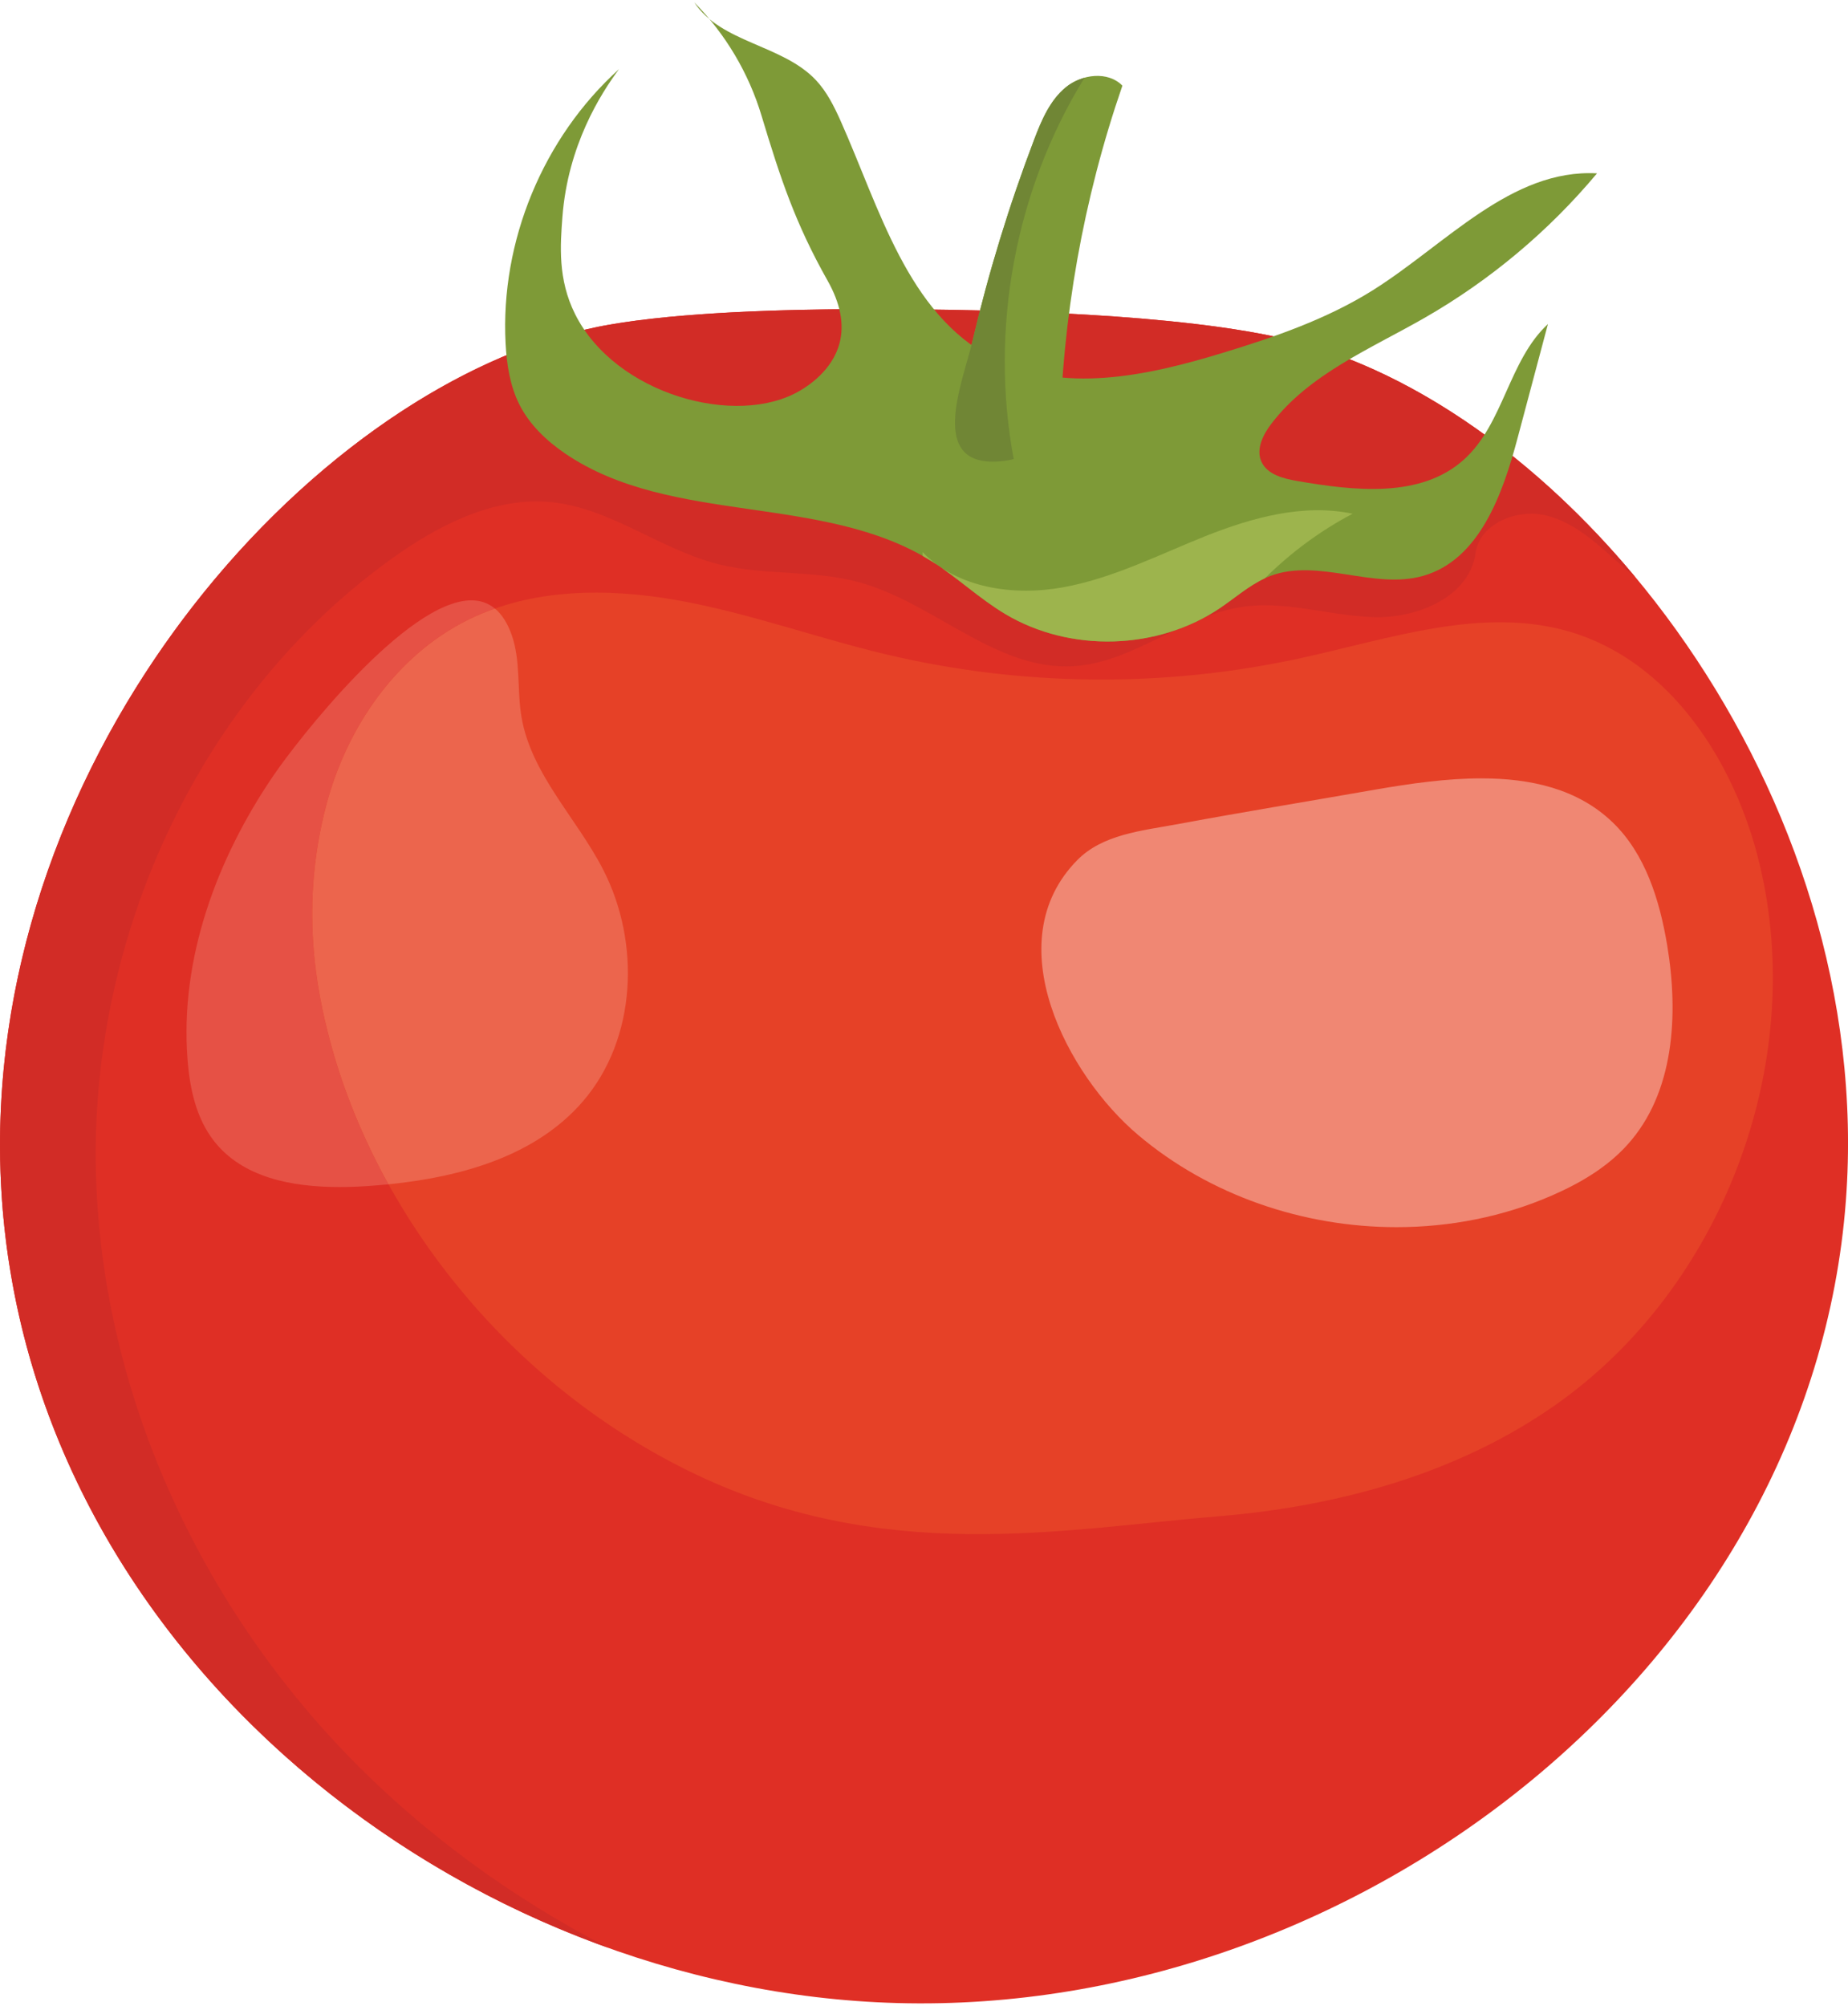<?xml version="1.0" encoding="UTF-8"?>
<!DOCTYPE svg PUBLIC "-//W3C//DTD SVG 1.1//EN" "http://www.w3.org/Graphics/SVG/1.1/DTD/svg11.dtd">
<!-- Creator: CorelDRAW 2020 (64-Bit) -->
<svg xmlns="http://www.w3.org/2000/svg" xml:space="preserve" width="94px" height="102px" version="1.1" style="shape-rendering:geometricPrecision; text-rendering:geometricPrecision; image-rendering:optimizeQuality; fill-rule:evenodd; clip-rule:evenodd"
viewBox="0 0 183.78 198.95"
 xmlns:xlink="http://www.w3.org/1999/xlink"
 xmlns:xodm="http://www.corel.com/coreldraw/odm/2003">
 <defs>
  <style type="text/css">
   <![CDATA[
    .fil1 {fill:#F2D1D0;fill-rule:nonzero}
    .fil5 {fill:#708635;fill-rule:nonzero}
    .fil3 {fill:#7E9A37;fill-rule:nonzero}
    .fil4 {fill:#9DB44D;fill-rule:nonzero}
    .fil2 {fill:#D22C26;fill-rule:nonzero}
    .fil0 {fill:#DF2F25;fill-rule:nonzero}
    .fil6 {fill:#E64127;fill-rule:nonzero}
    .fil7 {fill:#E65145;fill-rule:nonzero}
    .fil8 {fill:#EC654D;fill-rule:nonzero}
    .fil9 {fill:#F08773;fill-rule:nonzero}
   ]]>
  </style>
 </defs>
 <g id="Layer_x0020_1">
  <g id="_2934519909328">
   <path class="fil0" d="M0.2 119.13c3.24,45.27 45.78,78.6 89.04,79.78 45.93,1.26 90.88,-33.77 94.33,-79.78 3.04,-40.54 -26.98,-78.4 -55.03,-85.49 -11.18,-2.82 -31.11,-3.04 -36.66,-3.11 -5.44,-0.06 -22.73,-0.25 -32.61,1.77 -28.55,5.83 -62.15,43.78 -59.07,86.83z"/>
   <path class="fil1" d="M1.34 127.91l0 0 0 0zm-0.02 -0.1c0,0 0,0 0,-0.01 0,0.01 0,0.01 0,0.01zm-0.07 -0.39c0,-0.01 0,-0.01 0,-0.02 0,0.01 0,0.01 0,0.02zm-0.02 -0.11l0 0 0 0zm-0.05 -0.28c0,-0.01 0,-0.02 0,-0.03 0,0.01 0,0.02 0,0.03zm-0.02 -0.11c0,-0.01 0,-0.02 0,-0.03 0,0.01 0,0.02 0,0.03zm-0.05 -0.28c0,-0.01 0,-0.02 0,-0.03 0,0.01 0,0.02 0,0.03zm-0.01 -0.11c-0.01,-0.01 -0.01,-0.02 -0.01,-0.04 0,0.02 0,0.03 0.01,0.04zm-0.02 -0.11c-0.01,-0.01 -0.01,-0.03 -0.01,-0.04 0,0.01 0,0.03 0.01,0.04zm-0.03 -0.16c0,-0.02 -0.01,-0.03 -0.01,-0.05 0,0.02 0.01,0.03 0.01,0.05zm-0.02 -0.11c0,-0.02 -0.01,-0.04 -0.01,-0.05 0,0.01 0.01,0.03 0.01,0.05zm-0.02 -0.12c0,-0.02 0,-0.03 -0.01,-0.05 0.01,0.02 0.01,0.03 0.01,0.05zm-0.02 -0.13c-0.01,-0.03 -0.01,-0.06 -0.01,-0.09 0,0.03 0,0.06 0.01,0.09zm-0.02 -0.14c-0.01,-0.02 -0.01,-0.04 -0.01,-0.06 0,0.02 0,0.04 0.01,0.06zm-0.02 -0.12c-0.01,-0.02 -0.01,-0.04 -0.01,-0.06 0,0.02 0,0.04 0.01,0.06zm-0.02 -0.11c0,-0.03 -0.01,-0.06 -0.01,-0.08 0,0.02 0.01,0.05 0.01,0.08zm-0.02 -0.15c-0.01,-0.03 -0.01,-0.05 -0.01,-0.07 0,0.02 0,0.04 0.01,0.07zm-0.02 -0.13c-0.01,-0.02 -0.01,-0.04 -0.01,-0.06 0,0.02 0,0.04 0.01,0.06zm-0.02 -0.11c0,-0.03 -0.01,-0.06 -0.01,-0.08 0,0.02 0.01,0.05 0.01,0.08zm-0.02 -0.12c0,-0.04 -0.01,-0.07 -0.01,-0.11 0,0.03 0.01,0.07 0.01,0.11zm-0.02 -0.15c0,-0.03 -0.01,-0.06 -0.01,-0.08 0,0.02 0.01,0.05 0.01,0.08zm-0.02 -0.13c0,-0.02 -0.01,-0.05 -0.01,-0.07 0,0.02 0.01,0.05 0.01,0.07zm-0.02 -0.11c0,-0.04 -0.01,-0.08 -0.01,-0.12 0,0.04 0.01,0.08 0.01,0.12zm-0.02 -0.15c0,-0.02 -0.01,-0.05 -0.01,-0.08 0,0.03 0.01,0.06 0.01,0.08zm-0.01 -0.13c-0.01,-0.03 -0.01,-0.05 -0.02,-0.08 0.01,0.03 0.01,0.06 0.02,0.08zm-0.02 -0.12c0,-0.03 -0.01,-0.06 -0.01,-0.09 0,0.03 0.01,0.06 0.01,0.09zm-0.02 -0.11c0,-0.05 -0.01,-0.08 -0.01,-0.12 0,0.03 0.01,0.08 0.01,0.12zm-0.02 -0.15c0,-0.03 -0.01,-0.06 -0.01,-0.09 0,0.03 0.01,0.06 0.01,0.09zm-0.02 -0.13c0,-0.03 0,-0.06 -0.01,-0.09 0.01,0.03 0.01,0.06 0.01,0.09zm-0.01 -0.12c-0.01,-0.04 -0.01,-0.08 -0.02,-0.12 0.01,0.04 0.01,0.08 0.02,0.12zm-0.02 -0.14c0,-0.03 -0.01,-0.06 -0.01,-0.09 0,0.03 0.01,0.06 0.01,0.09zm-0.02 -0.14c0,-0.02 -0.01,-0.05 -0.01,-0.08 0,0.03 0.01,0.06 0.01,0.08zm-0.01 -0.12c-0.01,-0.08 -0.02,-0.15 -0.03,-0.23 0.01,0.08 0.02,0.15 0.03,0.23zm-0.04 -0.27c0,-0.02 0,-0.06 -0.01,-0.08 0.01,0.03 0.01,0.05 0.01,0.08zm-0.01 -0.12c0,-0.03 -0.01,-0.07 -0.01,-0.1 0,0.03 0.01,0.07 0.01,0.1zm-0.02 -0.12c0,-0.04 -0.01,-0.08 -0.01,-0.12 0,0.04 0.01,0.08 0.01,0.12zm-0.01 -0.14c-0.01,-0.03 -0.01,-0.07 -0.01,-0.1 0,0.03 0,0.07 0.01,0.1zm-0.02 -0.13c0,-0.03 -0.01,-0.07 -0.01,-0.1 0,0.03 0.01,0.06 0.01,0.1zm-0.01 -0.12c-0.01,-0.09 -0.02,-0.17 -0.03,-0.25 0.01,0.08 0.02,0.16 0.03,0.25zm-0.03 -0.28c-0.01,-0.03 -0.01,-0.06 -0.01,-0.09 0,0.03 0,0.06 0.01,0.09zm-0.02 -0.12c0,-0.04 -0.01,-0.08 -0.01,-0.11 0,0.03 0.01,0.07 0.01,0.11zm-0.01 -0.12c0,-0.04 -0.01,-0.08 -0.01,-0.13 0,0.04 0.01,0.09 0.01,0.13zm-0.02 -0.15c0,-0.03 0,-0.07 -0.01,-0.1 0.01,0.04 0.01,0.07 0.01,0.1zm-0.01 -0.13c0,-0.03 -0.01,-0.07 -0.01,-0.1 0,0.03 0.01,0.07 0.01,0.1zm-0.01 -0.12c-0.01,-0.08 -0.02,-0.16 -0.03,-0.25 0.01,0.09 0.02,0.17 0.03,0.25zm-0.03 -0.28c0,-0.03 -0.01,-0.06 -0.01,-0.09 0,0.03 0.01,0.06 0.01,0.09zm-0.01 -0.12c0,-0.04 -0.01,-0.08 -0.01,-0.12 0,0.04 0.01,0.08 0.01,0.12zm-0.01 -0.12c-0.01,-0.04 -0.01,-0.09 -0.02,-0.13 0.01,0.04 0.01,0.09 0.02,0.13zm-0.02 -0.15c0,-0.03 0,-0.07 -0.01,-0.1 0.01,0.04 0.01,0.07 0.01,0.1zm-0.01 -0.13c0,-0.03 -0.01,-0.07 -0.01,-0.1 0,0.03 0.01,0.06 0.01,0.1zm-0.01 -0.12c-0.01,-0.04 -0.01,-0.09 -0.01,-0.12 0,0.03 0,0.08 0.01,0.12zm-0.01 -0.14c-0.01,-0.04 -0.01,-0.07 -0.01,-0.11 0,0.04 0,0.07 0.01,0.11zm-0.02 -0.14c0,-0.03 0,-0.06 0,-0.09 0,0.03 0,0.06 0,0.09zm-0.01 -0.12c0,-0.04 0,-0.08 -0.01,-0.12 0.01,0.04 0.01,0.08 0.01,0.12zm-0.01 -0.12c0,-0.05 0,-0.09 -0.01,-0.13 0.01,0.05 0.01,0.08 0.01,0.13zm-0.01 -0.16c0,-0.03 0,-0.06 -0.01,-0.09 0.01,0.03 0.01,0.06 0.01,0.09zm-0.01 -0.12c0,-0.03 0,-0.07 -0.01,-0.1 0.01,0.03 0.01,0.06 0.01,0.1zm-0.01 -0.13c0,-0.04 -0.01,-0.08 -0.01,-0.12 0,0.04 0.01,0.08 0.01,0.12zm-0.01 -0.14c0,-0.03 0,-0.07 -0.01,-0.1 0.01,0.03 0.01,0.07 0.01,0.1zm-0.01 -0.14c0,-0.02 0,-0.06 -0.01,-0.08 0.01,0.03 0.01,0.05 0.01,0.08zm-0.01 -0.12c0,-0.04 -0.01,-0.08 -0.01,-0.12 -0.13,-1.85 -0.2,-3.69 -0.2,-5.52 0,1.83 0.07,3.67 0.2,5.52 0,0.04 0.01,0.08 0.01,0.12zm128.96 -85.44c0,0 0,0 0,0 0,0 0,0 0,0zm-0.25 -0.07c-0.01,0 -0.02,0 -0.03,-0.01 0.01,0.01 0.02,0.01 0.03,0.01zm-0.07 -0.02c-0.02,0 -0.03,-0.01 -0.04,-0.01 0.01,0 0.03,0.01 0.04,0.01zm-0.08 -0.02c-0.01,0 -0.03,-0.01 -0.04,-0.01 0.01,0 0.03,0.01 0.04,0.01zm-0.07 -0.02c-0.02,0 -0.04,-0.01 -0.05,-0.01 0.01,0 0.03,0.01 0.05,0.01zm-0.08 -0.02c-0.02,0 -0.05,-0.01 -0.08,-0.02 0.03,0.01 0.06,0.02 0.08,0.02zm-69.05 -1.43c0.08,-0.01 0.15,-0.03 0.23,-0.04 -0.08,0.01 -0.15,0.03 -0.23,0.04zm0.37 -0.07c0.03,0 0.07,-0.01 0.11,-0.02 -0.04,0.01 -0.08,0.02 -0.11,0.02zm0.21 -0.03c0.07,-0.02 0.14,-0.03 0.22,-0.05 -0.08,0.02 -0.15,0.03 -0.22,0.05zm0.22 -0.05c0.02,0 0.05,-0.01 0.07,-0.01 -0.02,0 -0.05,0.01 -0.07,0.01zm31.51 -1.55c-1.24,-0.01 -3.09,-0.03 -5.33,-0.03 2.24,0 4.09,0.02 5.33,0.03zm-6.44 -0.03c0.38,0 0.75,0 1.11,0l0 0c-0.36,0 -0.73,0 -1.11,0z"/>
   <path class="fil2" d="M60.55 193.44c-9.67,-5.01 -18.56,-11.46 -26.12,-19.31 -15.62,-16.2 -25.27,-38.4 -24.9,-60.91 0.38,-22.5 11.22,-44.93 29.55,-58 4.22,-3.01 9.14,-5.6 14.26,-5.6 0.5,0 1,0.02 1.51,0.07 5.89,0.6 10.84,4.72 16.59,6.17 4.57,1.14 9.45,0.55 13.99,1.79 7.21,1.96 13.21,8.37 20.58,8.37 0.24,0 0.49,-0.01 0.73,-0.02 5.99,-0.36 10.95,-5.09 16.9,-5.91 0.71,-0.1 1.42,-0.15 2.13,-0.15 3.61,0 7.22,1.08 10.87,1.18 0.11,0.01 0.23,0.01 0.34,0.01 4.28,0 9.16,-2.15 9.76,-6.36 0.34,-2.48 2.98,-3.93 5.54,-3.93 0.53,0 1.06,0.06 1.56,0.19 2.93,0.75 5.2,2.99 7.46,5 0.42,0.37 0.86,0.74 1.31,1.1 -9.76,-11.72 -21.74,-20.18 -33.44,-23.32 0,0 0,0 0,0 -0.08,-0.03 -0.17,-0.05 -0.25,-0.07 -0.01,0 -0.02,0 -0.03,-0.01 -0.02,0 -0.03,0 -0.04,-0.01 -0.01,0 -0.03,-0.01 -0.04,-0.01 -0.01,0 -0.02,0 -0.04,-0.01 -0.01,0 -0.03,-0.01 -0.04,-0.01 -0.01,0 -0.02,-0.01 -0.03,-0.01 -0.02,0 -0.04,-0.01 -0.05,-0.01 -0.01,0 -0.02,0 -0.03,-0.01 -0.02,0 -0.05,-0.01 -0.08,-0.02l0 0c-11.18,-2.82 -31.11,-3.04 -36.66,-3.11l0 0c-1.24,-0.01 -3.09,-0.03 -5.33,-0.03 0,0 0,0 0,0 -0.36,0 -0.73,0 -1.11,0 -7.22,0.02 -17.73,0.28 -25,1.57 -0.02,0 -0.05,0.01 -0.07,0.01 0,0 0,0 0,0 -0.08,0.02 -0.15,0.03 -0.22,0.05 -0.04,0 -0.07,0.01 -0.1,0.01 -0.04,0.01 -0.08,0.02 -0.11,0.02 -0.05,0.01 -0.1,0.02 -0.14,0.03 -0.08,0.01 -0.15,0.03 -0.23,0.04 -0.1,0.02 -0.2,0.04 -0.3,0.07 -27.33,5.58 -59.27,40.58 -59.27,81.31 0,1.83 0.07,3.67 0.2,5.52 0,0.04 0.01,0.08 0.01,0.12 0,0.01 0,0.02 0,0.04 0.01,0.02 0.01,0.06 0.01,0.08 0,0.01 0,0.03 0,0.04 0.01,0.03 0.01,0.07 0.01,0.1 0,0.01 0,0.01 0,0.02 0,0.04 0.01,0.08 0.01,0.12 0,0.01 0,0.02 0,0.03 0.01,0.03 0.01,0.07 0.01,0.1 0,0.01 0,0.02 0,0.03 0.01,0.03 0.01,0.06 0.01,0.09 0,0.01 0,0.02 0,0.03 0.01,0.04 0.01,0.08 0.01,0.13l0 0c0.01,0.04 0.01,0.08 0.01,0.12 0,0.01 0.01,0.02 0.01,0.03 0,0.03 0,0.06 0,0.09 0.01,0.01 0.01,0.02 0.01,0.03 0,0.04 0,0.07 0.01,0.11 0,0.01 0,0.01 0,0.02 0,0.03 0,0.08 0.01,0.12 0,0.01 0,0.01 0,0.02 0,0.03 0.01,0.07 0.01,0.1 0,0.01 0,0.02 0,0.03 0.01,0.03 0.01,0.07 0.01,0.1 0,0.01 0,0.02 0,0.02 0.01,0.04 0.01,0.09 0.02,0.13 0,0 0,0 0,0 0,0.04 0.01,0.08 0.01,0.12 0,0.01 0,0.02 0,0.03 0,0.03 0.01,0.06 0.01,0.09 0,0.01 0,0.02 0,0.03 0.01,0.09 0.02,0.17 0.03,0.25 0,0.01 0,0.01 0,0.02 0,0.03 0.01,0.07 0.01,0.1 0,0.01 0,0.02 0,0.03 0.01,0.03 0.01,0.07 0.01,0.1 0.01,0.01 0.01,0.02 0.01,0.02 0,0.05 0.01,0.09 0.01,0.13 0,0 0,0.01 0,0.01 0,0.03 0.01,0.07 0.01,0.11 0,0.01 0.01,0.02 0.01,0.03 0,0.03 0,0.06 0.01,0.09 0,0.01 0,0.02 0,0.03 0.01,0.08 0.02,0.16 0.03,0.25 0,0 0,0.01 0,0.02 0,0.03 0.01,0.07 0.01,0.1 0,0.01 0,0.02 0.01,0.03 0,0.03 0,0.07 0.01,0.1 0,0.01 0,0.01 0,0.02 0,0.04 0.01,0.08 0.01,0.12 0.01,0.01 0.01,0.01 0.01,0.02 0,0.03 0.01,0.07 0.01,0.1 0,0.01 0,0.02 0,0.04 0.01,0.02 0.01,0.06 0.01,0.08 0.01,0.01 0.01,0.03 0.01,0.04 0.01,0.08 0.02,0.15 0.03,0.23 0,0.02 0,0.03 0,0.04 0,0.03 0.01,0.06 0.01,0.08 0,0.02 0.01,0.03 0.01,0.05 0,0.03 0.01,0.06 0.01,0.09 0,0.01 0,0.01 0,0.02 0.01,0.04 0.01,0.08 0.02,0.12 0,0.01 0,0.02 0,0.03 0.01,0.03 0.01,0.06 0.01,0.09 0.01,0.01 0.01,0.02 0.01,0.04 0,0.03 0.01,0.06 0.01,0.09 0,0.01 0.01,0.02 0.01,0.03 0,0.04 0.01,0.07 0.01,0.12 0,0 0,0.01 0.01,0.02 0,0.03 0.01,0.06 0.01,0.09 0,0.02 0,0.03 0,0.04 0.01,0.03 0.01,0.05 0.02,0.08 0,0.02 0,0.03 0,0.05 0,0.03 0.01,0.06 0.01,0.08 0,0.01 0.01,0.02 0.01,0.03 0,0.04 0.01,0.08 0.01,0.12 0,0.01 0.01,0.02 0.01,0.04 0,0.02 0.01,0.05 0.01,0.07 0,0.02 0.01,0.03 0.01,0.05 0,0.02 0.01,0.05 0.01,0.08 0,0.01 0,0.02 0.01,0.04 0,0.04 0.01,0.07 0.01,0.11 0,0.01 0.01,0.02 0.01,0.04 0,0.02 0.01,0.05 0.01,0.08 0,0.01 0.01,0.03 0.01,0.05 0,0.02 0,0.04 0.01,0.06 0,0.02 0,0.04 0.01,0.06 0,0.02 0,0.04 0.01,0.07 0,0.02 0,0.04 0.01,0.07 0,0.02 0.01,0.05 0.01,0.08 0,0.02 0,0.03 0.01,0.05 0,0.02 0,0.04 0.01,0.06 0,0.02 0,0.04 0.01,0.06 0,0.02 0,0.04 0.01,0.06 0,0.02 0,0.04 0.01,0.05 0,0.03 0,0.06 0.01,0.09 0,0.03 0.01,0.05 0.01,0.08 0.01,0.02 0.01,0.03 0.01,0.05 0.01,0.02 0.01,0.05 0.01,0.07 0,0.01 0.01,0.03 0.01,0.05 0,0.02 0.01,0.04 0.01,0.06 0,0.02 0.01,0.03 0.01,0.05 0,0.04 0.01,0.08 0.02,0.12 0,0.01 0,0.03 0.01,0.04 0,0.03 0,0.05 0.01,0.07 0,0.02 0,0.03 0.01,0.04 0,0.03 0,0.05 0.01,0.08 0,0.01 0,0.02 0,0.03 0.02,0.08 0.03,0.17 0.05,0.25 0,0.01 0,0.02 0,0.03 0.01,0.03 0.01,0.06 0.02,0.08 0,0.01 0,0.02 0,0.03 0.02,0.09 0.03,0.19 0.05,0.28l0 0c0.01,0.03 0.01,0.06 0.02,0.09 0,0.01 0,0.01 0,0.02 0.02,0.12 0.05,0.26 0.07,0.38 0,0.01 0,0.01 0,0.01 0.01,0.03 0.01,0.06 0.02,0.1l0 0c5.85,30.91 30.16,55.15 59.21,65.53z"/>
   <path class="fil3" d="M75.74 11.29c-1.27,-4.24 -3.59,-8.15 -6.7,-11.29 2.68,4.04 8.78,4.2 12.1,7.73 1.09,1.16 1.81,2.61 2.46,4.06 3.88,8.7 6.63,19.12 15.06,23.54 6.97,3.65 15.44,1.81 22.96,-0.49 5.19,-1.58 10.38,-3.37 14.97,-6.26 7.22,-4.55 13.72,-12.05 22.23,-11.58 -4.8,5.74 -10.62,10.62 -17.12,14.35 -5.4,3.1 -11.49,5.59 -15.27,10.55 -0.82,1.07 -1.53,2.49 -1,3.73 0.57,1.31 2.19,1.72 3.6,1.96 5.68,0.98 12.26,1.73 16.55,-2.13 3.96,-3.56 4.45,-9.86 8.36,-13.48 -1.01,3.78 -2.01,7.56 -3.02,11.34 -1.49,5.61 -3.81,12.11 -9.4,13.7 -4.93,1.4 -10.41,-1.8 -15.2,0.01 -1.84,0.7 -3.33,2.06 -4.95,3.16 -6.24,4.23 -14.95,4.48 -21.42,0.61 -2.56,-1.53 -4.74,-3.62 -7.26,-5.21 -10.81,-6.81 -25.88,-3.55 -36.45,-10.71 -1.87,-1.27 -3.56,-2.87 -4.58,-4.88 -0.95,-1.88 -1.27,-4.01 -1.38,-6.1 -0.53,-10.15 3.73,-20.45 11.28,-27.26 -1.81,2.43 -5.09,7.57 -5.63,14.71 -0.21,2.79 -0.47,6.18 1.26,9.64 4,8.02 16.12,11.33 22.39,7.6 0.69,-0.4 3.19,-1.96 3.91,-4.7 0.5,-1.88 0.08,-3.97 -1.18,-6.21 -3.2,-5.67 -4.68,-10.12 -6.57,-16.39z"/>
   <path class="fil3" d="M102.84 13.66c0.73,-1.92 1.57,-3.92 3.16,-5.22 1.59,-1.31 4.18,-1.63 5.62,-0.16 -3.89,11.27 -6,23.15 -6.23,35.07 -1.79,1.01 -3.65,2.04 -5.7,2.26 -7.64,0.82 -3.93,-7.86 -2.97,-11.97 1.59,-6.78 3.64,-13.46 6.12,-19.98z"/>
   <path class="fil4" d="M91.75 54.66c3.48,3.6 9.07,4.39 14,3.49 4.93,-0.9 9.47,-3.22 14.12,-5.08 4.66,-1.85 9.74,-3.26 14.65,-2.23 -3.21,1.68 -6.16,3.87 -8.73,6.42 -1.6,0.74 -2.96,1.94 -4.42,2.93 -6.24,4.23 -14.95,4.48 -21.42,0.61 -2.56,-1.53 -4.74,-3.62 -7.26,-5.21 -0.31,-0.19 -0.62,-0.37 -0.93,-0.55l-0.01 -0.38z"/>
   <path class="fil5" d="M102.84 13.66c0.73,-1.92 1.57,-3.92 3.16,-5.22 0.53,-0.44 1.18,-0.75 1.85,-0.94 -6.9,11.18 -9.45,24.99 -7.04,37.9 -0.36,0.1 -0.74,0.17 -1.12,0.21 -7.64,0.82 -3.93,-7.86 -2.97,-11.97 1.59,-6.78 3.64,-13.46 6.12,-19.98z"/>
   <path class="fil6" d="M32.84 103.32c-1.37,-5.1 -3.04,-13.51 -0.37,-23.59 2.04,-7.68 6.95,-14.81 14.07,-18.34 6.35,-3.14 13.83,-3.19 20.82,-1.95 6.98,1.24 13.69,3.69 20.58,5.34 13.55,3.25 27.83,3.39 41.44,0.41 8.86,-1.93 18.06,-5.18 26.76,-2.61 9.92,2.94 16.35,12.85 18.8,22.9 4.86,19.84 -3.57,42.26 -20.29,53.99 -9.72,6.82 -21.59,10.06 -33.43,11.04 -15.52,1.27 -33.57,4.99 -52.89,-4.58 -18.28,-9.05 -30.98,-25.8 -35.49,-42.61z"/>
   <path class="fil7" d="M33.73 117.78c0.92,0 1.84,-0.03 2.73,-0.09 0.72,-0.05 1.45,-0.11 2.17,-0.18 -2.55,-4.61 -4.51,-9.4 -5.79,-14.19 -1.37,-5.1 -3.04,-13.51 -0.37,-23.59 2.04,-7.68 6.95,-14.81 14.07,-18.34 0.87,-0.43 1.76,-0.8 2.68,-1.12 -0.68,-0.56 -1.47,-0.82 -2.34,-0.82 -6.51,0 -17.42,14.08 -19.68,17.41 -5.65,8.29 -9.33,18.25 -8.55,28.24 0.22,2.89 0.86,5.86 2.65,8.13 2.84,3.61 7.71,4.55 12.43,4.55z"/>
   <path class="fil8" d="M38.63 117.51c7.25,-0.73 14.66,-2.81 19.35,-8.26 5.34,-6.21 5.74,-15.78 1.99,-23.05 -2.64,-5.13 -7.15,-9.47 -8.11,-15.16 -0.46,-2.71 -0.06,-5.58 -0.98,-8.17 -0.43,-1.2 -0.99,-2.05 -1.66,-2.6 -0.92,0.32 -1.81,0.69 -2.68,1.12 -7.12,3.53 -12.03,10.66 -14.07,18.34 -2.67,10.08 -1,18.49 0.37,23.59 1.28,4.79 3.24,9.58 5.79,14.19z"/>
   <path class="fil9" d="M138.88 121.77c5.31,0 10.61,-1.03 15.48,-3.16 2.77,-1.21 5.44,-2.77 7.47,-5.02 4.69,-5.17 5.11,-12.95 3.97,-19.84 -0.75,-4.49 -2.17,-9.1 -5.44,-12.24 -3.47,-3.33 -8.14,-4.36 -13.04,-4.36 -3.48,0 -7.08,0.52 -10.45,1.1 -6.67,1.17 -13.36,2.26 -20.03,3.5 -3.32,0.61 -7.2,0.98 -9.7,3.52 -8.05,8.15 -0.97,21.42 6.05,27.34 7.1,6 16.41,9.16 25.69,9.16z"/>
  </g>
 </g>
</svg>
